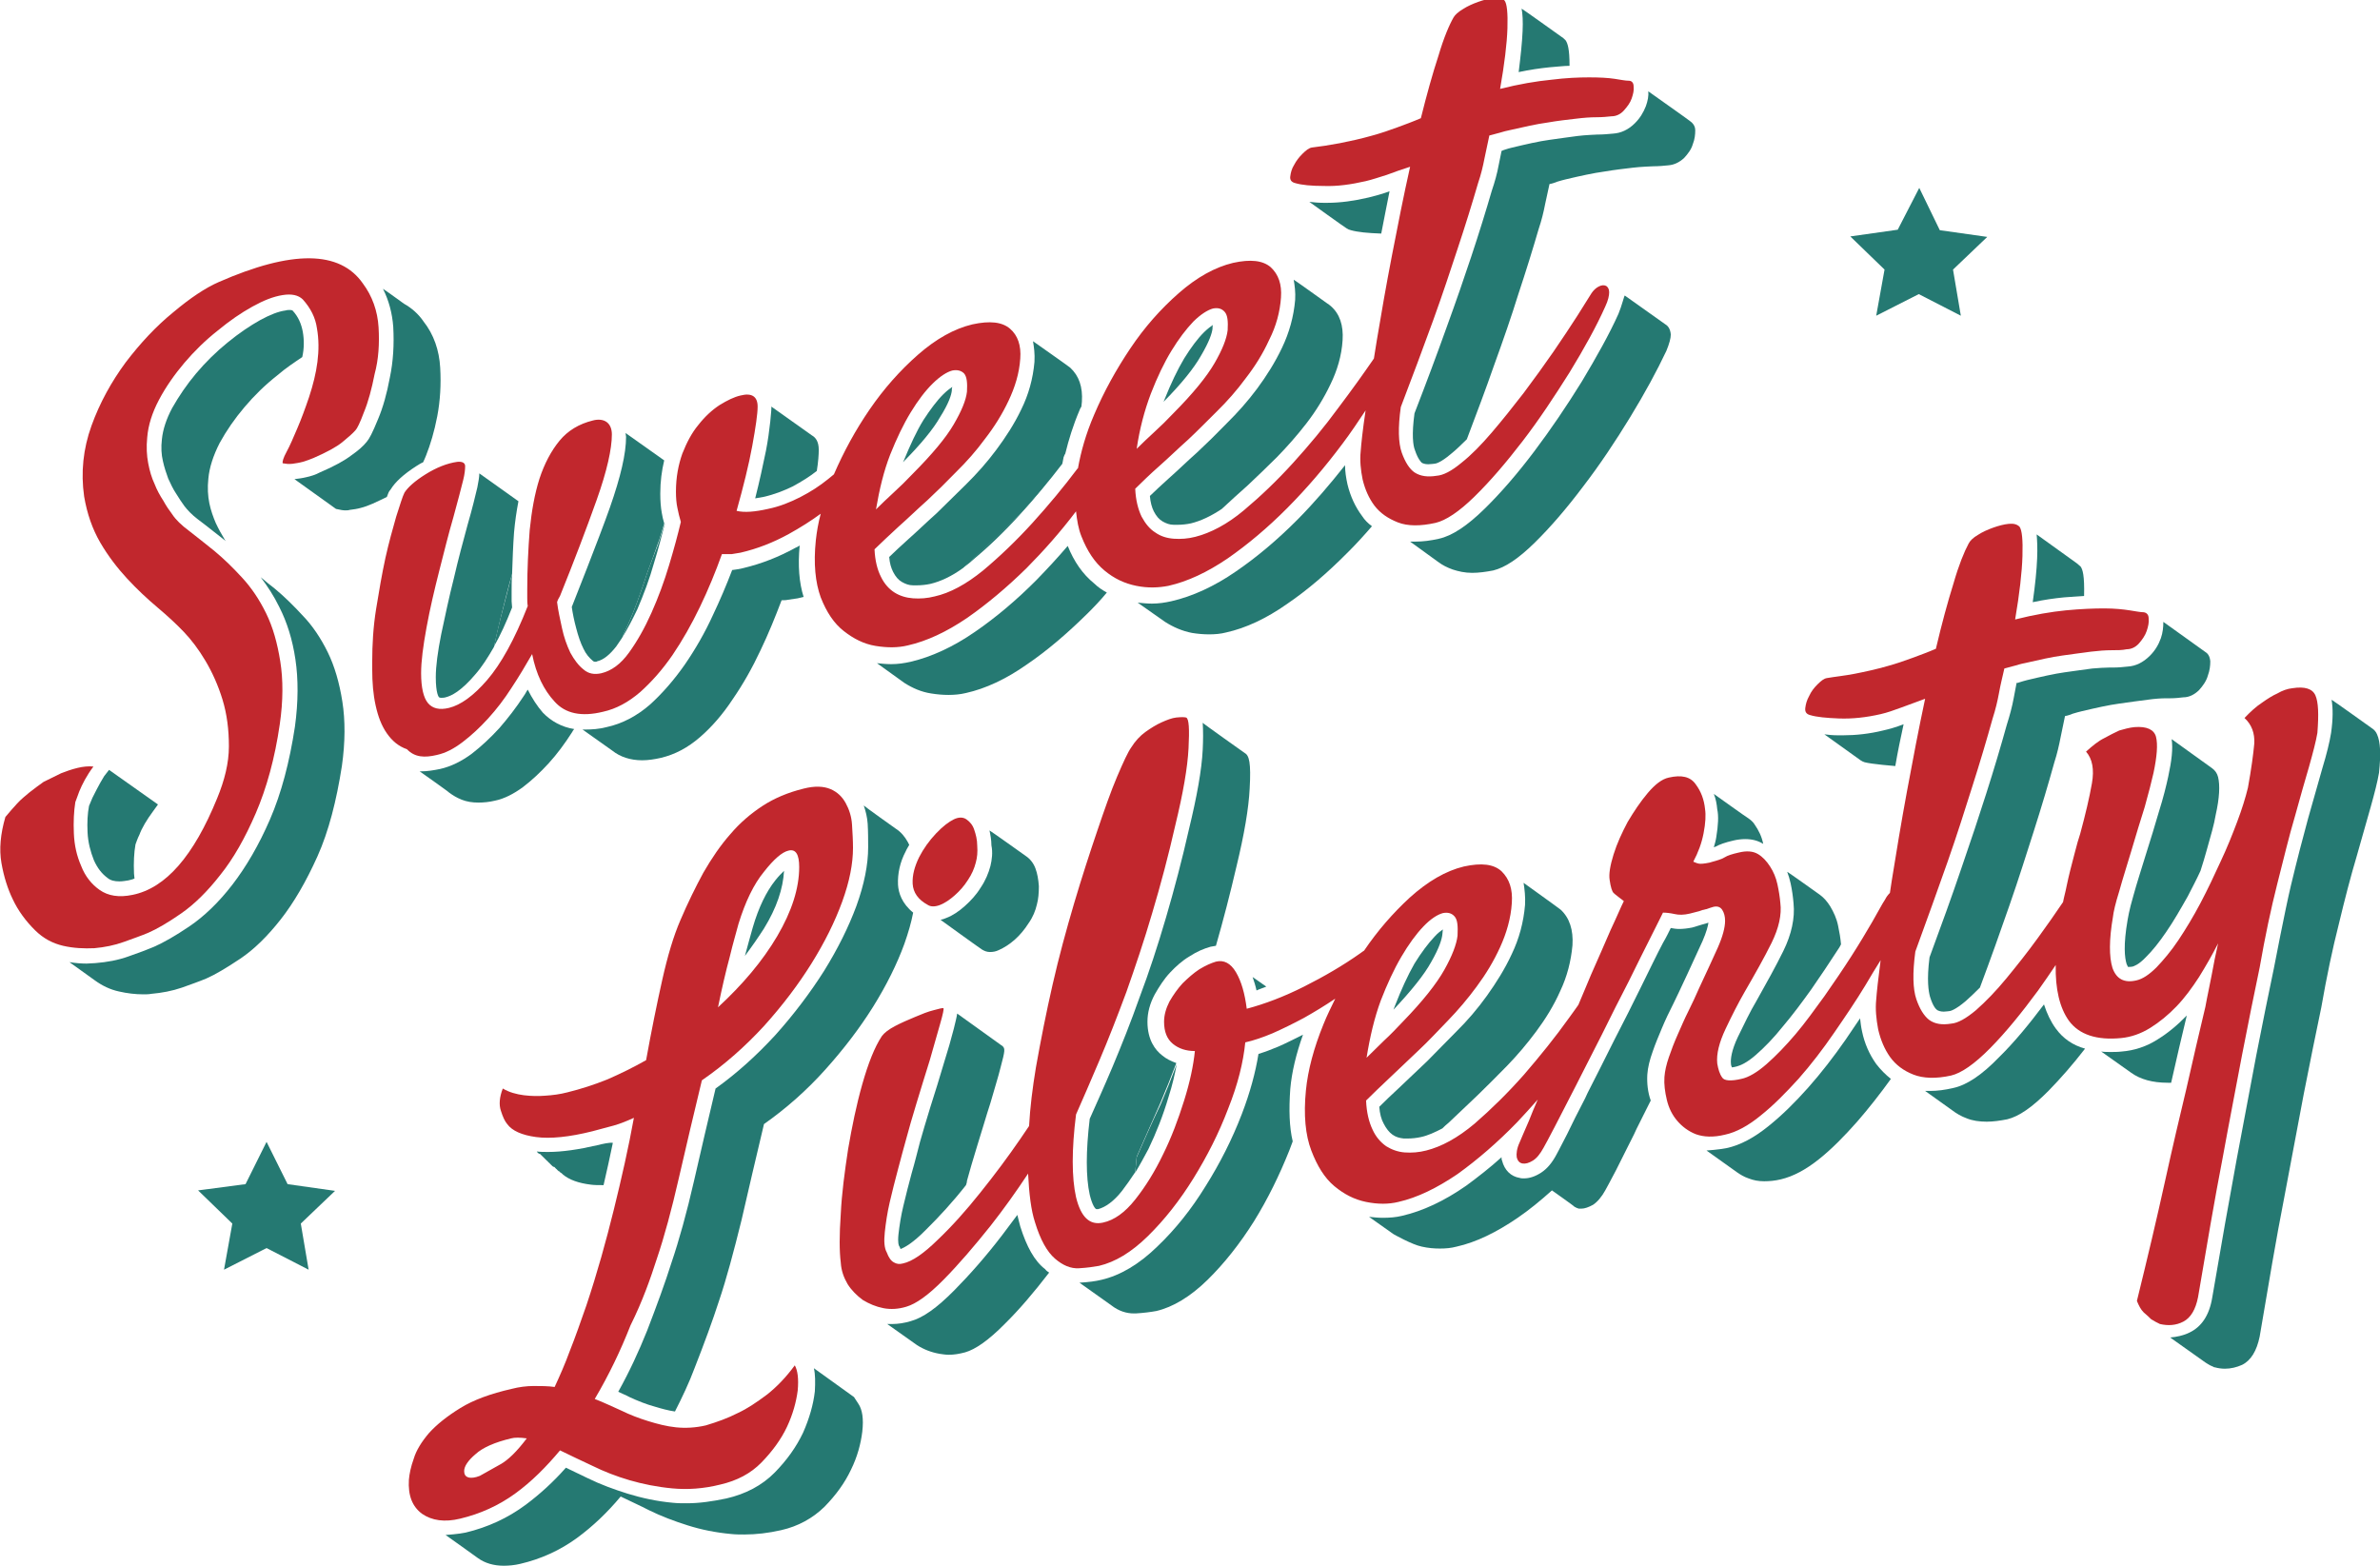 <svg width="114" height="75" viewBox="0 0 114 75" fill="none" xmlns="http://www.w3.org/2000/svg">
<g clip-path="url(#clip0)">
<path d="M47.441 45.373C47.418 45.373 47.371 45.373 47.348 45.35C47.371 45.35 47.395 45.373 47.441 45.373Z" fill="#257972"/>
<path d="M54.446 55.433C54.423 55.686 54.399 55.916 54.376 56.169C54.587 55.824 54.798 55.433 55.008 55.041C55.383 54.259 55.711 53.43 55.969 52.555C56.157 51.98 56.274 51.45 56.367 50.967C56.11 51.657 55.852 52.302 55.594 52.901C55.149 53.821 54.774 54.696 54.446 55.433Z" fill="#257972"/>
<path d="M23.662 30.962C23.967 30.433 24.248 29.811 24.529 29.098C24.529 29.006 24.506 28.891 24.506 28.799V28.384C24.506 28.085 24.506 27.786 24.529 27.486C24.365 28.131 24.177 28.822 23.99 29.558C23.873 30.019 23.756 30.502 23.662 30.962Z" fill="#257972"/>
<path d="M48.636 24.815C48.144 25.299 47.676 25.759 47.23 26.173C46.832 26.542 46.481 26.864 46.106 27.209C46.246 27.094 46.41 27.002 46.551 26.864C47.324 26.219 48.097 25.483 48.847 24.654C49.573 23.848 50.253 23.043 50.885 22.214C50.909 22.053 50.956 21.892 50.979 21.73C50.698 22.237 50.393 22.743 50.018 23.204C49.597 23.802 49.128 24.332 48.636 24.815Z" fill="#257972"/>
<path d="M31.018 27.393C30.714 28.314 30.386 29.304 29.894 30.317C29.87 30.386 29.823 30.478 29.8 30.547C30.058 30.133 30.292 29.672 30.526 29.189C30.831 28.475 31.112 27.739 31.323 26.979C31.534 26.288 31.698 25.667 31.838 25.114C31.838 25.091 31.838 25.091 31.838 25.068C31.745 25.391 31.627 25.736 31.51 26.104C31.346 26.519 31.182 26.956 31.018 27.393Z" fill="#257972"/>
<path d="M46.012 39.181C45.989 39.181 45.942 39.181 45.919 39.204C45.942 39.181 45.989 39.181 46.012 39.181Z" fill="#257972"/>
<path d="M4.428 38.213C4.358 38.374 4.311 38.489 4.264 38.604C4.194 38.973 4.17 39.387 4.194 39.871C4.217 40.354 4.334 40.791 4.498 41.206C4.662 41.574 4.873 41.85 5.154 42.057C5.295 42.173 5.482 42.219 5.716 42.219C5.857 42.219 5.998 42.196 6.138 42.173C6.232 42.15 6.349 42.127 6.443 42.081C6.443 42.011 6.419 41.919 6.419 41.85C6.396 41.321 6.419 40.837 6.49 40.446C6.536 40.331 6.583 40.17 6.677 39.986C6.794 39.663 7.028 39.272 7.333 38.858L7.567 38.535L5.224 36.878L4.99 37.177C4.756 37.545 4.428 38.213 4.428 38.213Z" fill="#257972"/>
<path d="M14.15 31.584C14.291 32.528 14.291 33.61 14.127 34.807C13.869 36.51 13.471 38.007 12.932 39.25C12.393 40.493 11.784 41.529 11.128 42.38C10.472 43.232 9.769 43.9 9.09 44.36C8.411 44.821 7.848 45.143 7.38 45.35C7.052 45.488 6.63 45.649 6.161 45.81C5.646 45.995 5.131 46.087 4.568 46.133C4.428 46.133 4.287 46.156 4.147 46.156C3.889 46.156 3.608 46.133 3.327 46.087L4.545 46.962C4.896 47.215 5.271 47.399 5.693 47.491C6.091 47.583 6.489 47.629 6.864 47.629C6.981 47.629 7.122 47.629 7.239 47.606C7.755 47.56 8.247 47.468 8.715 47.307C9.16 47.146 9.558 47.008 9.886 46.869C10.308 46.685 10.847 46.363 11.503 45.925C12.159 45.488 12.815 44.844 13.447 44.038C14.08 43.232 14.666 42.219 15.205 41.022C15.743 39.825 16.118 38.352 16.376 36.694C16.54 35.543 16.54 34.508 16.399 33.61C16.259 32.712 16.025 31.906 15.697 31.239C15.369 30.571 14.97 29.973 14.502 29.489C14.057 29.006 13.611 28.568 13.166 28.2C12.932 28.016 12.698 27.832 12.487 27.648C12.815 28.085 13.12 28.545 13.377 29.075C13.752 29.811 14.01 30.64 14.15 31.584Z" fill="#257972"/>
<path d="M18.719 23.434C18.93 23.089 19.328 22.721 19.937 22.329C20.054 22.26 20.148 22.191 20.265 22.145C20.312 22.053 20.359 21.938 20.406 21.823C20.616 21.294 20.804 20.672 20.945 19.935C21.085 19.199 21.132 18.416 21.085 17.61C21.038 16.782 20.78 16.022 20.288 15.4C20.054 15.055 19.726 14.756 19.351 14.549C19.351 14.549 18.367 13.835 18.344 13.835C18.625 14.387 18.789 15.009 18.836 15.654C18.883 16.505 18.836 17.311 18.672 18.094C18.531 18.853 18.344 19.521 18.11 20.073C17.828 20.764 17.688 21.017 17.571 21.155C17.407 21.363 17.173 21.57 16.845 21.8C16.517 22.053 16.025 22.329 15.322 22.629C15.111 22.744 14.877 22.813 14.666 22.859C14.478 22.905 14.291 22.928 14.104 22.951L16.095 24.378L16.212 24.401C16.306 24.424 16.423 24.447 16.54 24.447C16.61 24.447 16.681 24.447 16.751 24.424C16.938 24.401 17.102 24.378 17.266 24.332C17.454 24.286 17.641 24.217 17.852 24.125C18.11 24.01 18.344 23.895 18.531 23.803C18.578 23.688 18.602 23.596 18.648 23.526L18.719 23.434Z" fill="#257972"/>
<path d="M14.502 15.884C14.431 15.515 14.291 15.17 14.01 14.871C13.963 14.848 13.893 14.848 13.869 14.848C13.822 14.848 13.752 14.848 13.682 14.871C13.33 14.917 12.932 15.078 12.464 15.331C11.972 15.607 11.456 15.953 10.894 16.413C10.355 16.85 9.84 17.357 9.395 17.886C8.949 18.416 8.575 18.968 8.247 19.544C7.965 20.073 7.801 20.58 7.755 21.04C7.708 21.431 7.731 21.777 7.801 22.076C7.872 22.398 7.965 22.674 8.059 22.928C8.176 23.181 8.293 23.434 8.434 23.641C8.575 23.872 8.715 24.079 8.832 24.24C8.973 24.424 9.184 24.654 9.488 24.884C9.863 25.161 10.285 25.506 10.73 25.851C10.753 25.874 10.8 25.897 10.824 25.943C10.8 25.897 10.777 25.874 10.753 25.828C10.613 25.598 10.472 25.345 10.332 25.046C10.214 24.769 10.097 24.447 10.027 24.102C9.957 23.756 9.933 23.365 9.98 22.928C10.027 22.398 10.214 21.823 10.519 21.224C10.847 20.626 11.245 20.05 11.714 19.498C12.182 18.945 12.698 18.439 13.284 17.978C13.682 17.633 14.104 17.357 14.478 17.104C14.572 16.689 14.572 16.275 14.502 15.884Z" fill="#257972"/>
<path d="M58.078 15.746C58.078 15.677 58.078 15.608 58.101 15.562C58.007 15.631 57.867 15.723 57.679 15.907C57.375 16.206 57.047 16.643 56.719 17.173C56.391 17.725 56.086 18.37 55.782 19.13C55.758 19.176 55.758 19.199 55.735 19.245C56.602 18.37 57.187 17.633 57.515 17.058C57.937 16.344 58.054 15.953 58.078 15.746Z" fill="#257972"/>
<path d="M25.279 33.034C25.208 33.126 25.162 33.241 25.091 33.333C24.716 33.909 24.318 34.415 23.92 34.876C23.498 35.336 23.053 35.751 22.608 36.096C22.116 36.464 21.601 36.717 21.085 36.833C20.757 36.902 20.453 36.948 20.171 36.948C20.148 36.948 20.125 36.948 20.101 36.948C20.101 36.948 21.507 37.938 21.507 37.961C21.694 38.099 21.882 38.214 22.116 38.306C22.35 38.398 22.608 38.444 22.912 38.444C23.147 38.444 23.428 38.421 23.709 38.352C24.154 38.26 24.599 38.03 25.044 37.707C25.466 37.385 25.888 36.994 26.286 36.556C26.684 36.119 27.059 35.612 27.411 35.06C27.434 35.014 27.457 34.968 27.504 34.922C26.919 34.83 26.403 34.553 26.005 34.139C25.724 33.817 25.489 33.449 25.279 33.034Z" fill="#257972"/>
<path d="M38.304 26.128C38.234 26.174 38.164 26.22 38.094 26.243C37.297 26.68 36.477 27.003 35.61 27.21C35.446 27.256 35.259 27.279 35.095 27.302C35.095 27.302 35.095 27.302 35.072 27.302C34.79 28.039 34.486 28.752 34.158 29.443C33.76 30.318 33.291 31.123 32.799 31.837C32.284 32.574 31.721 33.218 31.136 33.748C30.503 34.3 29.8 34.668 29.051 34.83C28.699 34.922 28.348 34.945 28.043 34.945C27.996 34.945 27.949 34.945 27.903 34.945L29.332 35.958C29.706 36.257 30.198 36.418 30.761 36.418C31.042 36.418 31.346 36.372 31.651 36.303C32.33 36.142 32.94 35.819 33.525 35.313C34.087 34.83 34.626 34.208 35.095 33.494C35.587 32.781 36.032 31.998 36.43 31.146C36.805 30.364 37.133 29.558 37.438 28.752C37.531 28.752 37.649 28.752 37.742 28.729C37.906 28.706 38.047 28.683 38.211 28.66C38.304 28.637 38.398 28.614 38.492 28.591C38.281 27.924 38.211 27.095 38.304 26.128Z" fill="#257972"/>
<path d="M29.214 24.309C28.722 25.714 27.387 29.075 27.387 29.075C27.434 29.397 27.504 29.742 27.598 30.087C27.692 30.456 27.809 30.801 27.949 31.077C28.066 31.331 28.23 31.515 28.394 31.653C28.441 31.699 28.488 31.699 28.512 31.699C28.535 31.699 28.582 31.699 28.605 31.676C28.91 31.607 29.214 31.354 29.519 30.962C29.613 30.824 29.706 30.686 29.8 30.548C29.823 30.479 29.87 30.387 29.894 30.318C30.386 29.305 30.714 28.315 31.018 27.394C31.182 26.957 31.346 26.519 31.487 26.105C31.627 25.737 31.721 25.391 31.815 25.069C31.768 24.908 31.721 24.724 31.698 24.563C31.651 24.309 31.627 23.987 31.627 23.642C31.627 23.066 31.698 22.537 31.815 22.053L29.964 20.741C29.964 20.81 29.988 20.856 29.988 20.925C29.988 21.731 29.73 22.836 29.214 24.309Z" fill="#257972"/>
<path d="M36.688 21.593C36.547 22.283 36.383 23.043 36.173 23.872C36.29 23.849 36.43 23.825 36.571 23.802C37.086 23.687 37.555 23.503 37.977 23.296C38.398 23.066 38.773 22.836 39.124 22.559C39.195 22.122 39.218 21.777 39.218 21.546C39.218 21.132 39.054 20.948 38.89 20.856L36.946 19.475C36.969 19.498 36.875 20.649 36.688 21.593Z" fill="#257972"/>
<path d="M65.551 9.461C64.872 9.623 64.192 9.715 63.583 9.715C63.513 9.715 63.443 9.715 63.396 9.715C63.138 9.715 62.927 9.692 62.716 9.669C62.716 9.669 64.473 10.935 64.497 10.935C64.567 10.981 64.614 11.004 64.708 11.027C65.036 11.119 65.504 11.165 66.16 11.188C66.301 10.497 66.418 9.83 66.558 9.162C66.184 9.3 65.832 9.392 65.551 9.461Z" fill="#257972"/>
<path d="M72.931 1.496C72.907 2.049 72.837 2.693 72.743 3.453C73.282 3.338 73.774 3.269 74.219 3.223C74.571 3.2 74.899 3.153 75.18 3.153C75.18 2.325 75.086 2.072 74.993 1.933C74.993 1.933 74.946 1.887 74.922 1.864C74.875 1.818 74.852 1.795 74.805 1.772C74.805 1.772 72.907 0.414 72.884 0.414C72.931 0.667 72.954 1.013 72.931 1.496Z" fill="#257972"/>
<path d="M49.55 17.334C49.48 18.139 49.269 18.899 48.917 19.613C48.589 20.303 48.168 20.948 47.722 21.546C47.277 22.145 46.785 22.697 46.27 23.204C45.778 23.687 45.309 24.148 44.864 24.585C44.372 25.022 43.927 25.46 43.482 25.851C43.154 26.15 42.849 26.427 42.592 26.68C42.615 26.979 42.685 27.209 42.779 27.393C42.896 27.624 43.037 27.785 43.201 27.877C43.365 27.969 43.529 28.038 43.74 28.038C43.787 28.038 43.857 28.038 43.904 28.038C44.115 28.038 44.349 28.015 44.56 27.969C45.052 27.854 45.591 27.601 46.129 27.209C46.481 26.887 46.856 26.542 47.254 26.173C47.699 25.759 48.168 25.299 48.66 24.815C49.152 24.332 49.62 23.779 50.065 23.204C50.417 22.743 50.745 22.237 51.026 21.73C51.19 21.063 51.401 20.372 51.705 19.659C51.729 19.59 51.752 19.544 51.799 19.474C51.799 19.405 51.822 19.313 51.822 19.244C51.869 18.531 51.682 18.001 51.26 17.61C51.213 17.564 49.48 16.344 49.48 16.344C49.526 16.62 49.573 16.942 49.55 17.334Z" fill="#257972"/>
<path d="M51.143 26.15C50.651 26.726 50.159 27.255 49.644 27.785C48.683 28.752 47.699 29.58 46.692 30.271C45.661 30.985 44.607 31.468 43.623 31.698C43.318 31.767 43.014 31.813 42.685 31.813C42.451 31.813 42.24 31.79 42.006 31.767L43.318 32.711C43.716 32.964 44.138 33.148 44.607 33.218C44.888 33.264 45.169 33.287 45.427 33.287C45.708 33.287 45.989 33.264 46.27 33.195C47.207 32.987 48.191 32.527 49.175 31.836C50.159 31.169 51.12 30.34 52.057 29.419C52.385 29.097 52.713 28.752 53.017 28.383C52.806 28.268 52.596 28.13 52.408 27.946C51.869 27.509 51.447 26.91 51.143 26.15Z" fill="#257972"/>
<path d="M65.247 24.723C64.919 24.286 64.684 23.779 64.544 23.204C64.473 22.882 64.427 22.582 64.427 22.283C63.7 23.204 62.951 24.079 62.154 24.884C61.194 25.851 60.21 26.68 59.202 27.371C58.171 28.084 57.117 28.568 56.11 28.798C55.805 28.867 55.501 28.913 55.173 28.913C54.962 28.913 54.727 28.89 54.493 28.867L55.805 29.788C56.203 30.041 56.625 30.225 57.094 30.317C57.375 30.363 57.656 30.386 57.914 30.386C58.195 30.386 58.476 30.363 58.734 30.294C59.671 30.087 60.655 29.627 61.639 28.936C62.623 28.268 63.583 27.44 64.52 26.496C64.919 26.105 65.317 25.667 65.715 25.207C65.528 25.069 65.364 24.907 65.247 24.723Z" fill="#257972"/>
<path d="M78.835 5.088C78.718 5.387 78.554 5.663 78.296 5.916C77.991 6.216 77.64 6.377 77.265 6.4C77.031 6.423 76.773 6.446 76.492 6.446C76.492 6.446 75.906 6.469 75.555 6.515C75.18 6.561 74.735 6.63 74.219 6.699C73.704 6.768 73.118 6.906 72.439 7.067C72.322 7.09 72.181 7.136 72.041 7.182C71.994 7.206 71.97 7.206 71.924 7.229C71.877 7.459 71.83 7.689 71.783 7.919C71.713 8.31 71.596 8.725 71.455 9.139C71.174 10.106 70.846 11.165 70.471 12.293C70.143 13.283 69.745 14.434 69.276 15.723C68.831 16.966 68.316 18.347 67.753 19.798C67.613 20.834 67.683 21.34 67.777 21.57C67.917 21.985 68.058 22.123 68.105 22.169C68.152 22.192 68.245 22.238 68.409 22.238C68.48 22.238 68.69 22.215 68.69 22.215C68.761 22.215 68.995 22.169 69.487 21.754C69.745 21.547 69.979 21.317 70.26 21.041C70.729 19.798 71.174 18.624 71.549 17.542C72.017 16.253 72.415 15.101 72.72 14.112C73.095 12.984 73.423 11.925 73.704 10.958C73.845 10.543 73.938 10.152 74.009 9.784C74.079 9.461 74.149 9.139 74.219 8.817C74.36 8.794 74.477 8.748 74.594 8.702C74.758 8.656 74.899 8.61 75.016 8.587C75.695 8.426 76.328 8.287 76.843 8.218C77.382 8.126 77.827 8.08 78.202 8.034C78.554 7.988 79.186 7.965 79.186 7.965C79.444 7.965 79.701 7.942 79.912 7.919C80.194 7.896 80.428 7.781 80.662 7.574C80.85 7.367 81.013 7.159 81.084 6.906C81.177 6.676 81.201 6.446 81.201 6.239C81.201 6.078 81.131 5.962 81.037 5.87C81.013 5.824 78.975 4.397 78.952 4.374C78.975 4.581 78.928 4.834 78.835 5.088Z" fill="#257972"/>
<path d="M22.865 23.342C22.772 23.734 22.631 24.332 22.397 25.138C22.186 25.921 21.952 26.772 21.741 27.693C21.507 28.614 21.319 29.512 21.132 30.387C20.968 31.215 20.874 31.906 20.874 32.435C20.874 33.218 21.015 33.402 21.038 33.402C21.038 33.402 21.061 33.425 21.132 33.425C21.179 33.425 21.272 33.425 21.343 33.402C21.624 33.333 22.092 33.103 22.772 32.297C23.076 31.952 23.357 31.515 23.662 30.985C23.756 30.525 23.873 30.041 23.99 29.558C24.177 28.821 24.341 28.131 24.529 27.486C24.552 26.795 24.576 26.128 24.622 25.506C24.669 24.977 24.74 24.493 24.833 24.01L22.959 22.675C22.959 22.859 22.912 23.089 22.865 23.342Z" fill="#257972"/>
<path d="M62.037 14.364C61.967 15.17 61.756 15.93 61.404 16.666C61.076 17.357 60.655 18.024 60.21 18.623C59.764 19.222 59.272 19.774 58.757 20.28C58.265 20.787 57.797 21.247 57.351 21.662C56.859 22.099 56.414 22.537 55.969 22.928C55.641 23.227 55.337 23.503 55.079 23.757C55.102 24.056 55.173 24.309 55.266 24.493C55.383 24.723 55.524 24.885 55.688 24.977C55.852 25.069 56.016 25.138 56.227 25.138C56.274 25.138 56.344 25.138 56.391 25.138C56.602 25.138 56.836 25.115 57.047 25.069C57.515 24.954 58.007 24.723 58.523 24.378C58.921 24.01 59.319 23.642 59.764 23.25C60.21 22.836 60.678 22.375 61.17 21.892C61.662 21.386 62.131 20.856 62.576 20.28C63.021 19.705 63.419 19.061 63.724 18.416C64.052 17.748 64.263 17.035 64.309 16.298C64.356 15.584 64.169 15.032 63.747 14.664C63.7 14.617 63.63 14.572 63.56 14.525C63.56 14.525 61.99 13.398 61.967 13.398C62.014 13.674 62.06 13.996 62.037 14.364Z" fill="#257972"/>
<path d="M77.523 15.032C77.078 16.022 76.469 17.104 75.766 18.278C75.039 19.452 74.29 20.557 73.493 21.616C72.697 22.674 71.9 23.595 71.127 24.355C70.284 25.184 69.557 25.667 68.925 25.805C68.526 25.897 68.152 25.943 67.8 25.943C67.707 25.943 67.636 25.943 67.543 25.943L68.878 26.91C69.089 27.071 69.323 27.186 69.581 27.279C69.862 27.371 70.166 27.44 70.518 27.44C70.822 27.44 71.174 27.394 71.525 27.325C72.088 27.186 72.72 26.772 73.517 25.989C74.266 25.253 75.039 24.355 75.836 23.296C76.632 22.26 77.382 21.132 78.085 19.981C78.788 18.83 79.374 17.748 79.819 16.804C79.959 16.459 80.03 16.206 80.03 16.022C80.006 15.745 79.889 15.607 79.772 15.538L77.827 14.157C77.804 14.134 77.687 14.64 77.523 15.032Z" fill="#257972"/>
<path d="M45.591 18.715C45.591 18.646 45.591 18.6 45.614 18.531C45.52 18.6 45.38 18.692 45.192 18.877C44.888 19.176 44.56 19.613 44.232 20.12C43.904 20.649 43.599 21.317 43.295 22.053C43.271 22.076 43.271 22.122 43.248 22.145C44.115 21.271 44.7 20.557 45.028 19.982C45.45 19.314 45.567 18.923 45.591 18.715Z" fill="#257972"/>
<path d="M40.905 66.919L38.984 65.538C39.054 65.837 39.054 66.206 39.031 66.643C38.961 67.265 38.773 67.932 38.468 68.623C38.141 69.313 37.695 69.935 37.11 70.534C36.501 71.155 35.704 71.569 34.79 71.777C34.134 71.915 33.502 72.007 32.916 72.007C32.682 72.007 32.448 72.007 32.237 71.984C31.464 71.915 30.737 71.754 30.058 71.546C29.402 71.339 28.769 71.109 28.16 70.81C27.785 70.626 27.434 70.464 27.106 70.303C26.52 70.971 25.864 71.569 25.185 72.076C24.318 72.72 23.358 73.158 22.303 73.411C21.999 73.48 21.366 73.526 21.343 73.526C21.343 73.526 22.866 74.608 22.889 74.631C23.24 74.884 23.662 74.999 24.131 74.999C24.365 74.999 24.646 74.976 24.927 74.907C25.911 74.677 26.825 74.263 27.645 73.664C28.395 73.112 29.097 72.444 29.73 71.684C30.152 71.892 30.62 72.099 31.112 72.352C31.674 72.628 32.284 72.859 32.94 73.066C33.596 73.273 34.275 73.411 35.025 73.48C35.236 73.503 35.446 73.503 35.657 73.503C36.219 73.503 36.805 73.434 37.414 73.296C38.234 73.112 38.937 72.72 39.499 72.168C40.038 71.615 40.46 71.04 40.764 70.395C41.069 69.774 41.233 69.152 41.303 68.577C41.374 67.955 41.303 67.518 41.116 67.242L40.905 66.919Z" fill="#257972"/>
<path d="M28.605 54.857C27.715 55.064 26.918 55.179 26.262 55.179C26.075 55.179 25.888 55.179 25.7 55.156C25.724 55.156 25.724 55.179 25.724 55.179L25.747 55.202L25.77 55.225L25.794 55.248L25.841 55.271H25.864L25.888 55.294L25.911 55.317L25.934 55.34L25.958 55.363L25.981 55.386L26.005 55.409L26.028 55.432L26.052 55.455L26.075 55.478L26.099 55.502L26.122 55.525L26.145 55.547L26.169 55.571L26.192 55.594L26.216 55.617C26.216 55.617 26.239 55.617 26.239 55.64C26.239 55.64 26.239 55.64 26.262 55.663L26.286 55.686L26.309 55.709C26.309 55.709 26.333 55.709 26.333 55.732L26.356 55.755L26.38 55.778L26.403 55.801L26.427 55.824L26.45 55.847L26.473 55.87C26.497 55.87 26.497 55.893 26.52 55.893C26.52 55.893 26.52 55.893 26.544 55.893L26.567 55.916C26.567 55.916 26.59 55.916 26.59 55.939L26.614 55.962L26.637 55.985L26.661 56.008C26.661 56.008 26.684 56.008 26.684 56.031L26.708 56.054L26.731 56.077C26.754 56.077 26.754 56.1 26.754 56.1H26.778L26.801 56.123L26.825 56.146L26.848 56.169C26.872 56.169 26.872 56.192 26.895 56.192C26.895 56.192 26.895 56.192 26.918 56.215L26.942 56.238L26.965 56.261C27.27 56.514 27.715 56.675 28.301 56.745C28.465 56.768 28.652 56.768 28.863 56.768C28.886 56.768 28.91 56.768 28.91 56.768C29.074 56.077 29.214 55.409 29.355 54.742C29.191 54.719 28.886 54.788 28.605 54.857Z" fill="#257972"/>
<path d="M37.555 41.713C37.438 41.828 37.297 41.966 37.133 42.173C36.712 42.703 36.337 43.462 36.056 44.429C35.962 44.752 35.845 45.189 35.681 45.788C36.009 45.35 36.313 44.913 36.594 44.475C37.203 43.485 37.508 42.565 37.555 41.713Z" fill="#257972"/>
<path d="M41.584 40.585C41.584 41.413 41.397 42.357 41.022 43.393C40.647 44.406 40.132 45.442 39.476 46.501C38.82 47.537 38.023 48.596 37.133 49.586C36.266 50.529 35.306 51.404 34.275 52.141C33.923 53.637 33.572 55.111 33.244 56.561C32.893 58.103 32.518 59.438 32.166 60.474C31.862 61.441 31.464 62.523 30.995 63.743C30.597 64.733 30.152 65.7 29.613 66.667C29.8 66.759 29.988 66.828 30.152 66.92C30.55 67.104 30.948 67.265 31.37 67.38C31.674 67.472 32.002 67.564 32.33 67.611C32.682 66.92 33.01 66.229 33.267 65.539C33.736 64.342 34.134 63.26 34.439 62.316C34.79 61.28 35.142 59.968 35.517 58.449C35.868 56.929 36.219 55.41 36.594 53.844C37.672 53.085 38.656 52.21 39.523 51.243C40.413 50.253 41.186 49.24 41.819 48.227C42.451 47.215 42.967 46.179 43.318 45.212C43.505 44.682 43.646 44.199 43.74 43.715C43.201 43.278 43.037 42.772 43.014 42.38C42.99 41.851 43.107 41.298 43.388 40.769C43.435 40.654 43.505 40.562 43.552 40.47C43.529 40.424 43.505 40.378 43.482 40.332C43.342 40.078 43.154 39.848 42.896 39.687C42.896 39.687 41.374 38.605 41.374 38.582C41.467 38.858 41.538 39.135 41.561 39.457C41.584 39.848 41.584 40.239 41.584 40.585Z" fill="#257972"/>
<path d="M47.441 41.482C47.348 41.827 47.207 42.172 46.973 42.518C46.762 42.863 46.504 43.139 46.223 43.392C45.942 43.646 45.638 43.853 45.333 43.968C45.239 44.014 45.145 44.037 45.052 44.06C45.052 44.06 46.926 45.418 47.043 45.487C47.16 45.556 47.277 45.602 47.418 45.602C47.559 45.602 47.699 45.579 47.84 45.51C48.097 45.395 48.355 45.234 48.613 45.004C48.847 44.797 49.081 44.52 49.269 44.221C49.48 43.922 49.597 43.623 49.667 43.323C49.737 43.07 49.761 42.771 49.761 42.449C49.737 42.126 49.691 41.85 49.597 41.597C49.503 41.344 49.339 41.136 49.128 40.998C49.128 40.998 47.418 39.778 47.395 39.778C47.441 39.986 47.488 40.239 47.488 40.492C47.559 40.837 47.512 41.183 47.441 41.482Z" fill="#257972"/>
<path d="M45.192 50.99C45.005 51.635 44.794 52.302 44.56 53.039C44.349 53.729 44.185 54.282 44.068 54.696C43.95 55.134 43.833 55.64 43.669 56.193C43.529 56.722 43.388 57.252 43.271 57.758C43.154 58.241 43.084 58.702 43.037 59.116C42.99 59.553 43.06 59.669 43.06 59.669C43.06 59.669 43.131 59.784 43.131 59.83C43.318 59.761 43.716 59.553 44.349 58.909C44.981 58.287 45.637 57.574 46.27 56.768C46.293 56.699 46.317 56.63 46.317 56.561C46.434 56.123 46.598 55.571 46.809 54.88C47.043 54.144 47.23 53.476 47.441 52.832C47.629 52.164 47.816 51.589 47.933 51.105C48.144 50.322 48.144 50.23 48.027 50.115L45.848 48.55C45.825 48.734 45.755 48.987 45.684 49.286C45.567 49.747 45.403 50.322 45.192 50.99Z" fill="#257972"/>
<path d="M48.87 58.748C48.824 58.587 48.777 58.38 48.73 58.195C48.496 58.518 48.238 58.84 48.004 59.162C47.23 60.175 46.457 61.05 45.708 61.809C44.864 62.661 44.208 63.122 43.623 63.283C43.318 63.375 43.014 63.421 42.732 63.421C42.662 63.421 42.592 63.421 42.498 63.421L43.927 64.434C44.255 64.641 44.607 64.779 45.005 64.848C45.145 64.871 45.309 64.894 45.45 64.894C45.708 64.894 45.965 64.848 46.223 64.779C46.715 64.641 47.348 64.204 48.121 63.421C48.824 62.73 49.526 61.902 50.253 60.958C50.182 60.912 50.112 60.866 50.065 60.797C49.55 60.405 49.175 59.715 48.87 58.748Z" fill="#257972"/>
<path d="M61.803 52.164C61.873 51.358 62.084 50.483 62.412 49.562C61.99 49.77 61.592 49.977 61.217 50.138C60.889 50.276 60.584 50.391 60.28 50.483C60.139 51.358 59.881 52.325 59.483 53.361C59.015 54.581 58.429 55.732 57.749 56.814C57.07 57.919 56.297 58.886 55.453 59.691C54.563 60.566 53.65 61.096 52.759 61.303C52.478 61.372 52.127 61.418 51.705 61.441L53.228 62.523C53.579 62.799 53.954 62.914 54.306 62.914C54.329 62.914 54.376 62.914 54.399 62.914C54.798 62.891 55.126 62.845 55.383 62.799C56.18 62.615 57.023 62.108 57.843 61.303C58.64 60.52 59.389 59.576 60.069 58.494C60.725 57.435 61.287 56.284 61.756 55.11C61.803 54.972 61.873 54.811 61.92 54.673C61.756 53.982 61.732 53.154 61.803 52.164Z" fill="#257972"/>
<path d="M78.905 51.473C78.928 51.127 79.022 50.759 79.163 50.368C79.28 50.022 79.444 49.631 79.608 49.24C79.772 48.848 79.959 48.457 80.147 48.089C80.334 47.72 81.318 45.602 81.552 45.073C81.74 44.636 81.81 44.359 81.833 44.198C81.81 44.198 81.295 44.359 81.06 44.428C80.826 44.474 80.615 44.498 80.428 44.498C80.287 44.498 80.147 44.474 80.029 44.452C79.936 44.636 79.819 44.889 79.655 45.165C79.35 45.741 79.022 46.431 78.6 47.283C78.202 48.089 77.78 48.94 77.312 49.838C76.867 50.736 76.445 51.565 76.047 52.347L75.93 52.601C75.578 53.268 75.297 53.844 75.063 54.327C74.711 55.018 74.594 55.225 74.547 55.317C74.337 55.708 74.102 55.985 73.821 56.169C73.54 56.353 73.259 56.445 73.001 56.445C72.931 56.445 72.861 56.445 72.79 56.422C72.369 56.353 72.064 56.054 71.947 55.593C71.923 55.547 71.923 55.501 71.923 55.432C71.361 55.939 70.799 56.376 70.237 56.79C69.182 57.527 68.151 58.01 67.144 58.241C66.863 58.31 66.558 58.333 66.23 58.333C66.02 58.333 65.785 58.31 65.575 58.287L66.746 59.115C66.746 59.115 67.636 59.622 68.105 59.714C68.409 59.783 68.69 59.806 68.972 59.806C69.253 59.806 69.51 59.783 69.768 59.714C70.705 59.507 71.689 59.023 72.697 58.333C73.235 57.964 73.774 57.527 74.337 57.02C74.337 57.02 75.414 57.78 75.414 57.803C75.484 57.849 75.555 57.872 75.625 57.895C75.672 57.895 75.695 57.895 75.742 57.895C75.906 57.895 76.094 57.826 76.304 57.711C76.515 57.573 76.726 57.32 76.89 57.02C76.96 56.905 77.124 56.583 77.406 56.054C77.64 55.57 77.944 54.995 78.272 54.327L78.389 54.074C78.6 53.636 78.835 53.199 79.069 52.716C78.928 52.324 78.882 51.887 78.905 51.473Z" fill="#257972"/>
<path d="M89.869 50.966C89.541 50.506 89.307 49.976 89.19 49.401C89.143 49.194 89.12 48.986 89.096 48.779C88.862 49.125 88.627 49.47 88.393 49.815C87.831 50.621 87.245 51.381 86.613 52.094C85.98 52.808 85.348 53.429 84.715 53.936C84.036 54.488 83.356 54.857 82.7 54.995C82.372 55.064 81.763 55.11 81.74 55.11L83.192 56.146C83.356 56.261 83.544 56.376 83.754 56.445C83.989 56.537 84.223 56.583 84.504 56.583C84.739 56.583 85.02 56.56 85.301 56.491C85.886 56.353 86.496 56.031 87.128 55.524C87.737 55.041 88.346 54.419 88.956 53.729C89.518 53.084 90.057 52.394 90.572 51.68C90.314 51.473 90.08 51.242 89.869 50.966Z" fill="#257972"/>
<path d="M57.609 35.911C57.562 36.878 57.328 38.167 56.953 39.709C56.625 41.16 56.25 42.587 55.852 43.945C55.454 45.303 55.032 46.593 54.587 47.767C54.165 48.964 53.72 50.069 53.298 51.081C52.9 52.025 52.525 52.854 52.197 53.591C52.01 55.156 52.01 56.376 52.197 57.228C52.314 57.711 52.455 57.919 52.525 57.919C52.549 57.919 52.572 57.919 52.596 57.919C52.947 57.827 53.345 57.55 53.743 57.044C53.954 56.767 54.165 56.468 54.376 56.146C54.399 55.916 54.423 55.663 54.446 55.409C54.774 54.673 55.149 53.798 55.571 52.854C55.828 52.256 56.086 51.611 56.344 50.92C56.086 50.828 55.852 50.713 55.664 50.552C55.337 50.299 54.962 49.815 54.962 48.941C54.962 48.503 55.079 48.066 55.313 47.629C55.524 47.26 55.758 46.892 56.039 46.593C56.321 46.293 56.625 46.017 56.977 45.81C57.328 45.58 57.656 45.442 57.984 45.349C58.078 45.327 58.148 45.327 58.242 45.303C58.593 44.083 58.921 42.817 59.226 41.505C59.6 39.963 59.811 38.72 59.858 37.776C59.928 36.533 59.835 36.187 59.624 36.072C59.624 36.072 57.609 34.645 57.609 34.622C57.633 35.013 57.633 35.428 57.609 35.911Z" fill="#257972"/>
<path d="M60.655 47.26L59.999 46.8C60.069 47.007 60.139 47.214 60.186 47.444C60.327 47.375 60.491 47.329 60.655 47.26Z" fill="#257972"/>
<path d="M73.048 43.347C72.978 44.176 72.767 44.958 72.415 45.695C72.087 46.409 71.666 47.076 71.221 47.698C70.775 48.319 70.283 48.895 69.768 49.401C69.276 49.908 68.808 50.368 68.362 50.829C67.87 51.289 67.425 51.726 66.98 52.141C66.652 52.44 66.347 52.739 66.066 53.016C66.09 53.338 66.16 53.614 66.277 53.821C66.394 54.051 66.535 54.236 66.699 54.351C66.863 54.466 67.027 54.512 67.238 54.535C67.308 54.535 67.355 54.535 67.425 54.535C67.636 54.535 67.847 54.512 68.058 54.466C68.386 54.397 68.737 54.236 69.089 54.051C69.182 53.959 69.276 53.867 69.393 53.775C69.838 53.361 70.283 52.923 70.775 52.463C71.221 52.026 71.689 51.565 72.181 51.059C72.673 50.552 73.142 50 73.587 49.401C74.032 48.803 74.43 48.158 74.735 47.468C75.063 46.777 75.25 46.04 75.32 45.281C75.367 44.544 75.18 43.969 74.758 43.577C74.711 43.531 72.978 42.288 72.978 42.288C73.025 42.587 73.071 42.956 73.048 43.347Z" fill="#257972"/>
<path d="M98.467 49.263C98.233 48.941 98.045 48.55 97.905 48.112C97.179 49.079 96.476 49.931 95.773 50.621C94.93 51.496 94.203 51.98 93.547 52.118C93.149 52.21 92.798 52.256 92.446 52.256C92.376 52.256 92.282 52.256 92.212 52.256L93.5 53.177C93.711 53.338 93.946 53.476 94.203 53.568C94.484 53.683 94.812 53.729 95.164 53.729C95.468 53.729 95.796 53.683 96.148 53.614C96.71 53.476 97.343 53.039 98.139 52.233C98.701 51.657 99.287 50.99 99.873 50.23C99.287 50.069 98.819 49.747 98.467 49.263Z" fill="#257972"/>
<path d="M103.34 49.793C102.801 50.138 102.216 50.322 101.63 50.368C101.443 50.391 101.255 50.391 101.091 50.391C100.951 50.391 100.787 50.391 100.646 50.368L102.075 51.381C102.52 51.703 103.106 51.864 103.832 51.864C103.879 51.864 103.949 51.864 103.996 51.864C104.254 50.713 104.512 49.608 104.746 48.642C104.301 49.102 103.832 49.493 103.34 49.793Z" fill="#257972"/>
<path d="M82.208 40.101C82.185 40.262 82.138 40.423 82.091 40.584C82.138 40.562 82.161 40.562 82.161 40.562C82.372 40.446 82.63 40.354 83.028 40.262C83.216 40.216 83.427 40.193 83.591 40.193C83.918 40.193 84.2 40.262 84.457 40.423C84.387 40.078 84.246 39.779 84.036 39.48C83.965 39.364 83.848 39.272 83.754 39.203C83.731 39.203 82.091 38.029 82.091 38.029C82.185 38.26 82.232 38.513 82.255 38.766C82.325 39.088 82.302 39.526 82.208 40.101Z" fill="#257972"/>
<path d="M69.089 44.751C69.089 44.659 69.112 44.59 69.112 44.52C69.018 44.59 68.878 44.682 68.714 44.866C68.409 45.188 68.081 45.626 67.753 46.155C67.425 46.73 67.121 47.398 66.816 48.181C66.793 48.25 66.769 48.296 66.746 48.365C67.613 47.444 68.222 46.684 68.55 46.086C68.948 45.395 69.065 44.981 69.089 44.751Z" fill="#257972"/>
<path d="M85.91 43.278C85.98 43.969 85.816 44.751 85.418 45.557C85.067 46.271 84.621 47.077 84.129 47.951C83.825 48.458 83.544 49.056 83.239 49.678C82.935 50.322 82.888 50.737 82.911 50.944C82.911 51.013 82.935 51.082 82.958 51.128C83.005 51.128 83.099 51.105 83.192 51.082C83.356 51.036 83.661 50.921 84.106 50.529C84.528 50.161 84.973 49.701 85.394 49.171C85.863 48.619 86.308 48.02 86.753 47.399C87.198 46.754 87.62 46.133 88.019 45.511C88.089 45.419 88.136 45.327 88.183 45.235C88.159 44.959 88.112 44.659 88.042 44.337C87.972 43.992 87.831 43.693 87.667 43.416C87.526 43.186 87.362 43.002 87.175 42.864C87.175 42.864 85.629 41.759 85.605 41.759C85.676 41.943 85.722 42.104 85.769 42.311C85.84 42.634 85.886 42.979 85.91 43.278Z" fill="#257972"/>
<path d="M103.856 37.201C103.762 37.638 103.621 38.214 103.41 38.881C103.223 39.526 103.012 40.217 102.778 40.953C102.567 41.644 102.356 42.288 102.192 42.887C101.981 43.6 101.911 44.061 101.911 44.061C101.7 45.281 101.77 45.88 101.864 46.179C101.911 46.294 101.934 46.317 101.934 46.317C101.934 46.317 102.098 46.317 102.169 46.294C102.216 46.271 102.426 46.225 102.778 45.856C103.106 45.534 103.434 45.12 103.762 44.636C104.113 44.13 104.441 43.554 104.793 42.933C105.004 42.519 105.214 42.127 105.402 41.713C105.519 41.367 105.613 41.022 105.706 40.7C105.894 40.032 106.058 39.48 106.128 39.042C106.315 38.214 106.339 37.615 106.245 37.224C106.198 37.04 106.105 36.902 105.941 36.786C105.917 36.764 104.043 35.428 104.02 35.405C104.09 35.866 104.02 36.441 103.856 37.201Z" fill="#257972"/>
<path d="M113.859 35.175C113.813 35.06 113.719 34.945 113.602 34.876C113.602 34.876 111.704 33.518 111.681 33.518C111.751 33.932 111.751 34.438 111.657 35.106C111.587 35.543 111.446 36.119 111.236 36.809C111.048 37.477 110.814 38.283 110.556 39.204C110.298 40.147 110.017 41.229 109.736 42.403C109.455 43.577 108.916 46.386 108.916 46.386C108.658 47.606 108.377 49.01 108.073 50.553C107.815 51.911 107.51 53.522 107.136 55.525C106.784 57.436 106.386 59.669 105.964 62.155C105.824 63.007 105.449 63.559 104.863 63.835C104.582 63.973 104.254 64.042 103.949 64.066L105.636 65.263C105.683 65.285 105.73 65.332 105.824 65.378C105.894 65.424 105.988 65.447 106.058 65.493H106.081C106.245 65.539 106.409 65.562 106.573 65.562C106.855 65.562 107.136 65.493 107.393 65.378C107.815 65.17 108.096 64.71 108.237 64.019C108.658 61.533 109.033 59.3 109.408 57.39C109.783 55.387 110.088 53.775 110.345 52.417C110.65 50.875 110.931 49.471 111.189 48.251C111.446 46.777 111.727 45.442 112.032 44.245C112.313 43.071 112.594 41.989 112.875 41.045C113.133 40.124 113.367 39.319 113.555 38.651C113.742 37.983 113.883 37.431 113.953 37.017C114.047 36.119 114.023 35.543 113.859 35.175Z" fill="#257972"/>
<path d="M103.504 30.571C103.387 30.893 103.223 31.169 102.966 31.422C102.661 31.722 102.31 31.906 101.911 31.929C101.7 31.952 101.466 31.975 101.232 31.975C101.185 31.975 101.044 31.975 101.044 31.975C100.81 31.975 100.529 31.998 100.224 32.021C99.85 32.067 99.404 32.136 98.889 32.205C98.397 32.274 97.788 32.412 97.109 32.574C96.991 32.597 96.874 32.643 96.71 32.689C96.663 32.712 96.64 32.712 96.593 32.712C96.546 32.965 96.499 33.195 96.453 33.448C96.382 33.84 96.265 34.277 96.125 34.714C95.844 35.727 95.516 36.832 95.141 38.006C94.813 39.042 94.414 40.239 93.946 41.597C93.501 42.91 92.985 44.337 92.423 45.856C92.282 46.961 92.376 47.491 92.446 47.744C92.587 48.204 92.728 48.342 92.798 48.388C92.845 48.411 92.938 48.458 93.102 48.458C93.173 48.458 93.36 48.434 93.36 48.434C93.407 48.434 93.641 48.389 94.157 47.951C94.368 47.767 94.602 47.537 94.836 47.306C95.352 45.925 95.82 44.613 96.242 43.393C96.71 42.058 97.085 40.838 97.413 39.825C97.788 38.651 98.116 37.546 98.397 36.533C98.538 36.096 98.631 35.681 98.702 35.313C98.772 34.991 98.842 34.645 98.912 34.3C99.053 34.277 99.17 34.231 99.287 34.185C99.451 34.139 99.592 34.093 99.709 34.07C100.388 33.909 100.998 33.771 101.513 33.702C102.028 33.633 102.474 33.563 102.872 33.517C103.2 33.471 103.504 33.448 103.762 33.448C103.762 33.448 103.903 33.448 103.949 33.448C104.184 33.448 104.395 33.425 104.582 33.402C104.863 33.402 105.121 33.264 105.332 33.057C105.519 32.85 105.683 32.62 105.753 32.366C105.847 32.113 105.871 31.883 105.871 31.676C105.847 31.399 105.73 31.284 105.613 31.215L103.622 29.788C103.622 30.041 103.598 30.294 103.504 30.571Z" fill="#257972"/>
<path d="M97.577 26.75C97.554 27.325 97.483 28.016 97.366 28.845C97.905 28.729 98.397 28.66 98.866 28.614C99.217 28.591 99.522 28.568 99.826 28.545C99.85 27.555 99.756 27.279 99.662 27.141C99.662 27.141 99.498 27.003 99.475 26.98L97.554 25.599C97.577 25.875 97.6 26.243 97.577 26.75Z" fill="#257972"/>
<path d="M90.197 34.991C89.541 35.152 88.885 35.221 88.3 35.221C88.206 35.221 88.112 35.221 88.019 35.221C87.784 35.221 87.573 35.198 87.386 35.175L89.12 36.418C89.19 36.464 89.237 36.487 89.307 36.51C89.635 36.602 90.783 36.694 90.783 36.694C90.9 36.004 91.041 35.336 91.181 34.691C90.83 34.83 90.502 34.922 90.197 34.991Z" fill="#257972"/>
<path d="M18.133 15.677C18.086 14.894 17.829 14.18 17.384 13.582C16.282 11.993 13.986 11.97 10.472 13.513C9.84 13.789 9.113 14.273 8.293 14.963C7.473 15.631 6.724 16.436 6.021 17.357C5.342 18.278 4.779 19.291 4.381 20.396C3.983 21.501 3.866 22.629 4.03 23.78C4.17 24.609 4.428 25.345 4.803 25.99C5.178 26.634 5.623 27.21 6.091 27.716C6.56 28.223 7.052 28.683 7.544 29.098C8.036 29.512 8.457 29.903 8.809 30.272C9.16 30.64 9.512 31.1 9.84 31.653C10.168 32.205 10.449 32.827 10.66 33.517C10.87 34.208 10.964 34.945 10.964 35.75C10.964 36.556 10.753 37.385 10.402 38.237C9.277 40.999 7.942 42.541 6.349 42.864C5.693 43.002 5.178 42.91 4.779 42.633C4.381 42.357 4.076 41.966 3.889 41.482C3.678 40.999 3.561 40.492 3.538 39.917C3.514 39.365 3.538 38.858 3.608 38.421C3.655 38.283 3.725 38.121 3.795 37.914C3.936 37.569 4.147 37.155 4.475 36.717C4.24 36.694 3.983 36.717 3.702 36.786C3.42 36.855 3.163 36.947 2.928 37.039C2.647 37.178 2.366 37.316 2.085 37.454C1.851 37.615 1.617 37.799 1.406 37.96C1.218 38.121 1.007 38.283 0.82 38.49C0.633 38.697 0.445 38.904 0.258 39.134C0.023 39.94 -0.047 40.677 0.07 41.344C0.187 42.012 0.375 42.587 0.609 43.071C0.867 43.623 1.242 44.13 1.687 44.567C2.085 44.959 2.53 45.189 3.022 45.304C3.514 45.419 4.03 45.442 4.522 45.419C5.014 45.373 5.482 45.281 5.927 45.12C6.372 44.959 6.771 44.82 7.099 44.682C7.52 44.498 8.036 44.199 8.668 43.761C9.301 43.324 9.933 42.703 10.543 41.92C11.175 41.137 11.737 40.147 12.253 38.95C12.768 37.753 13.166 36.326 13.401 34.691C13.565 33.563 13.565 32.551 13.424 31.676C13.284 30.801 13.073 30.041 12.745 29.374C12.417 28.706 12.042 28.154 11.597 27.67C11.152 27.187 10.73 26.773 10.285 26.404C9.84 26.036 9.441 25.737 9.067 25.437C8.692 25.161 8.411 24.885 8.247 24.632C8.106 24.447 7.965 24.24 7.825 23.987C7.661 23.734 7.52 23.481 7.403 23.181C7.263 22.882 7.169 22.56 7.099 22.191C7.028 21.823 7.005 21.409 7.052 20.948C7.099 20.373 7.286 19.774 7.614 19.153C7.942 18.531 8.364 17.933 8.832 17.38C9.301 16.828 9.84 16.298 10.425 15.838C11.011 15.354 11.55 14.986 12.089 14.687C12.628 14.388 13.096 14.203 13.541 14.134C13.963 14.065 14.291 14.134 14.502 14.341C14.877 14.756 15.111 15.216 15.181 15.723C15.275 16.252 15.275 16.782 15.205 17.334C15.134 17.887 14.994 18.439 14.806 19.015C14.619 19.567 14.432 20.074 14.244 20.511C14.057 20.948 13.893 21.34 13.729 21.639C13.565 21.938 13.518 22.122 13.541 22.191C13.682 22.215 13.822 22.238 14.01 22.215C14.174 22.191 14.338 22.168 14.502 22.122C14.666 22.076 14.853 22.007 15.017 21.938C15.65 21.662 16.118 21.409 16.399 21.178C16.681 20.948 16.892 20.764 17.032 20.603C17.102 20.534 17.243 20.258 17.43 19.751C17.641 19.245 17.805 18.623 17.946 17.91C18.133 17.219 18.18 16.459 18.133 15.677Z" fill="#C1272D"/>
<path d="M20.921 36.164C21.343 36.072 21.741 35.865 22.163 35.543C22.584 35.221 22.983 34.852 23.381 34.415C23.779 33.977 24.154 33.494 24.506 32.941C24.857 32.412 25.185 31.86 25.489 31.33C25.677 32.297 26.052 33.057 26.567 33.609C27.083 34.185 27.856 34.346 28.887 34.093C29.519 33.954 30.105 33.632 30.667 33.149C31.206 32.665 31.721 32.09 32.213 31.376C32.682 30.686 33.127 29.903 33.525 29.074C33.924 28.245 34.275 27.394 34.58 26.542C34.743 26.542 34.884 26.542 35.048 26.542C35.212 26.519 35.353 26.496 35.47 26.473C36.266 26.289 37.039 25.989 37.789 25.575C38.328 25.276 38.843 24.953 39.312 24.608C39.195 25.046 39.124 25.46 39.078 25.874C38.961 27.002 39.054 27.9 39.312 28.614C39.593 29.327 39.944 29.857 40.413 30.225C40.882 30.593 41.374 30.847 41.936 30.939C42.498 31.031 43.014 31.031 43.482 30.916C44.396 30.709 45.333 30.271 46.317 29.604C47.277 28.936 48.238 28.13 49.175 27.209C49.995 26.381 50.792 25.483 51.541 24.493C51.588 24.93 51.658 25.345 51.799 25.69C52.08 26.404 52.432 26.933 52.9 27.325C53.369 27.716 53.861 27.946 54.423 28.061C54.985 28.176 55.501 28.153 55.969 28.061C56.883 27.854 57.82 27.417 58.804 26.749C59.764 26.081 60.725 25.276 61.662 24.332C62.599 23.388 63.466 22.375 64.309 21.247C64.708 20.718 65.059 20.188 65.411 19.659C65.27 20.603 65.2 21.27 65.176 21.616C65.129 22.053 65.176 22.513 65.27 22.974C65.387 23.457 65.575 23.872 65.832 24.217C66.113 24.585 66.488 24.838 66.957 25.023C67.425 25.207 68.034 25.207 68.761 25.046C69.253 24.93 69.885 24.516 70.635 23.779C71.385 23.043 72.134 22.168 72.931 21.132C73.728 20.096 74.454 18.991 75.18 17.84C75.883 16.689 76.469 15.63 76.89 14.686C77.031 14.387 77.078 14.157 77.078 13.996C77.078 13.835 77.007 13.743 76.937 13.697C76.843 13.65 76.726 13.65 76.586 13.72C76.445 13.789 76.328 13.904 76.234 14.042C76.094 14.249 75.883 14.617 75.555 15.124C75.227 15.63 74.852 16.206 74.407 16.85C73.962 17.495 73.493 18.14 72.978 18.83C72.462 19.498 71.947 20.142 71.455 20.718C70.963 21.293 70.471 21.8 70.002 22.168C69.534 22.559 69.136 22.767 68.808 22.79C68.386 22.859 68.034 22.813 67.753 22.628C67.519 22.467 67.308 22.145 67.144 21.685C66.98 21.224 66.957 20.488 67.097 19.498C67.66 18.024 68.175 16.643 68.644 15.354C69.112 14.065 69.487 12.914 69.815 11.924C70.19 10.796 70.518 9.737 70.799 8.77C70.94 8.356 71.033 7.965 71.104 7.596C71.174 7.228 71.268 6.86 71.338 6.491C71.502 6.445 71.689 6.399 71.853 6.353C72.017 6.307 72.158 6.261 72.298 6.238C73.001 6.077 73.61 5.939 74.126 5.87C74.641 5.778 75.11 5.732 75.485 5.686C75.859 5.639 76.187 5.616 76.469 5.616C76.75 5.616 76.984 5.593 77.195 5.57C77.406 5.57 77.617 5.478 77.781 5.294C77.945 5.11 78.085 4.926 78.155 4.719C78.226 4.511 78.272 4.327 78.249 4.143C78.249 3.959 78.155 3.867 78.015 3.867C77.851 3.867 77.64 3.821 77.335 3.775C77.031 3.729 76.633 3.706 76.117 3.706C75.625 3.706 75.016 3.729 74.29 3.821C73.587 3.89 72.767 4.028 71.853 4.258C72.064 3.061 72.181 2.094 72.205 1.358C72.228 0.621 72.181 0.161 72.064 0.023C71.947 -0.093 71.783 -0.116 71.549 -0.093C71.314 -0.07 71.057 -0 70.799 0.092C70.541 0.184 70.284 0.299 70.073 0.437C69.838 0.575 69.698 0.713 69.628 0.828C69.417 1.197 69.159 1.795 68.901 2.67C68.62 3.522 68.339 4.535 68.058 5.662C67.683 5.824 67.308 5.962 66.933 6.1C66.559 6.238 66.16 6.376 65.739 6.491C65.176 6.652 64.638 6.767 64.169 6.86C63.677 6.952 63.232 7.021 62.834 7.067C62.693 7.09 62.552 7.205 62.388 7.366C62.224 7.527 62.084 7.711 61.99 7.895C61.873 8.08 61.826 8.264 61.803 8.448C61.779 8.609 61.85 8.724 62.037 8.77C62.342 8.862 62.81 8.908 63.419 8.908C64.052 8.931 64.708 8.839 65.411 8.678C65.715 8.609 66.043 8.494 66.418 8.379C66.793 8.241 67.168 8.103 67.543 7.988C67.238 9.346 66.957 10.773 66.676 12.223C66.395 13.674 66.16 15.032 65.949 16.298C65.903 16.597 65.856 16.896 65.809 17.173C65.785 17.196 65.785 17.219 65.762 17.242C65.317 17.886 64.778 18.646 64.099 19.544C63.443 20.442 62.716 21.316 61.943 22.168C61.17 23.02 60.374 23.779 59.577 24.447C58.781 25.115 57.984 25.529 57.258 25.713C56.906 25.805 56.555 25.828 56.227 25.805C55.899 25.782 55.594 25.69 55.337 25.506C55.079 25.345 54.868 25.092 54.681 24.746C54.517 24.401 54.4 23.964 54.376 23.411C54.704 23.089 55.079 22.721 55.524 22.329C55.969 21.938 56.414 21.5 56.906 21.063C57.351 20.649 57.797 20.188 58.288 19.705C58.781 19.221 59.249 18.692 59.671 18.116C60.116 17.541 60.491 16.942 60.795 16.275C61.123 15.63 61.311 14.94 61.358 14.249C61.404 13.627 61.24 13.144 60.866 12.799C60.491 12.476 59.905 12.407 59.062 12.592C58.195 12.799 57.328 13.282 56.461 14.042C55.594 14.802 54.821 15.676 54.142 16.689C53.462 17.702 52.877 18.761 52.408 19.866C52.01 20.787 51.776 21.639 51.635 22.421C51.635 22.421 51.635 22.444 51.612 22.444C50.956 23.319 50.229 24.194 49.456 25.046C48.683 25.897 47.887 26.657 47.09 27.325C46.27 27.992 45.497 28.407 44.771 28.568C44.419 28.66 44.068 28.683 43.74 28.66C43.412 28.637 43.107 28.545 42.85 28.384C42.592 28.222 42.358 27.969 42.194 27.624C42.03 27.302 41.913 26.864 41.889 26.312C42.217 25.989 42.592 25.644 43.037 25.23C43.482 24.838 43.927 24.401 44.419 23.964C44.864 23.549 45.309 23.112 45.801 22.605C46.294 22.122 46.762 21.593 47.184 21.017C47.629 20.442 48.004 19.843 48.308 19.198C48.613 18.554 48.824 17.886 48.87 17.173C48.917 16.551 48.753 16.068 48.379 15.745C48.004 15.423 47.418 15.354 46.575 15.538C45.708 15.745 44.841 16.229 43.974 16.988C43.107 17.748 42.334 18.623 41.655 19.613C40.975 20.603 40.413 21.639 39.944 22.721C39.851 22.79 39.757 22.882 39.663 22.951C39.265 23.273 38.843 23.549 38.351 23.802C37.859 24.056 37.344 24.263 36.782 24.378C36.173 24.516 35.657 24.562 35.282 24.47C35.61 23.296 35.868 22.26 36.032 21.362C36.196 20.465 36.29 19.82 36.29 19.475C36.29 18.991 36.009 18.807 35.47 18.945C35.165 19.014 34.837 19.175 34.462 19.406C34.111 19.636 33.76 19.958 33.455 20.349C33.127 20.741 32.893 21.201 32.682 21.731C32.495 22.26 32.377 22.859 32.377 23.549C32.377 23.849 32.401 24.125 32.448 24.332C32.495 24.562 32.541 24.769 32.612 25C32.471 25.598 32.284 26.289 32.049 27.071C31.815 27.854 31.534 28.614 31.206 29.35C30.878 30.087 30.526 30.709 30.128 31.261C29.73 31.814 29.285 32.136 28.793 32.251C28.465 32.32 28.184 32.274 27.95 32.067C27.715 31.883 27.504 31.606 27.317 31.261C27.153 30.916 27.012 30.524 26.919 30.087C26.825 29.65 26.731 29.235 26.684 28.844C26.708 28.752 26.755 28.66 26.825 28.545C27.504 26.864 28.09 25.322 28.582 23.941C29.074 22.559 29.308 21.5 29.308 20.81C29.308 20.534 29.215 20.326 29.051 20.211C28.887 20.096 28.652 20.073 28.395 20.142C27.739 20.303 27.2 20.626 26.802 21.109C26.403 21.593 26.075 22.214 25.841 22.928C25.607 23.664 25.466 24.47 25.372 25.391C25.302 26.312 25.255 27.256 25.255 28.222C25.255 28.384 25.255 28.522 25.255 28.637C25.255 28.775 25.255 28.89 25.279 29.028C24.646 30.64 23.99 31.814 23.334 32.573C22.678 33.333 22.069 33.77 21.507 33.908C21.038 34.023 20.71 33.931 20.499 33.678C20.288 33.425 20.171 32.941 20.171 32.251C20.171 31.675 20.265 30.962 20.429 30.064C20.593 29.166 20.804 28.268 21.038 27.348C21.273 26.427 21.483 25.575 21.718 24.769C21.928 23.987 22.093 23.388 22.186 22.997C22.256 22.721 22.28 22.49 22.28 22.329C22.28 22.168 22.139 22.099 21.905 22.122C21.413 22.191 20.898 22.398 20.382 22.721C19.867 23.043 19.539 23.342 19.375 23.595C19.281 23.779 19.164 24.171 18.977 24.746C18.813 25.322 18.625 25.989 18.461 26.726C18.297 27.486 18.157 28.291 18.016 29.166C17.875 30.041 17.829 30.893 17.829 31.675V32.067C17.829 32.688 17.875 33.264 17.993 33.793C18.11 34.323 18.274 34.76 18.531 35.128C18.789 35.497 19.094 35.75 19.492 35.888C19.867 36.279 20.335 36.303 20.921 36.164ZM55.126 18.853C55.43 18.07 55.758 17.38 56.11 16.804C56.461 16.229 56.813 15.768 57.164 15.4C57.515 15.055 57.843 14.848 58.101 14.778C58.335 14.732 58.523 14.778 58.663 14.94C58.804 15.101 58.827 15.4 58.804 15.814C58.757 16.229 58.546 16.758 58.171 17.403C57.797 18.047 57.141 18.853 56.203 19.797C55.899 20.119 55.594 20.419 55.29 20.695C54.985 20.971 54.704 21.247 54.446 21.5C54.587 20.534 54.821 19.659 55.126 18.853ZM43.623 19.751C43.974 19.175 44.325 18.715 44.677 18.37C45.028 18.024 45.356 17.817 45.614 17.748C45.848 17.702 46.036 17.748 46.176 17.886C46.317 18.047 46.34 18.347 46.317 18.761C46.27 19.175 46.059 19.682 45.684 20.326C45.309 20.971 44.654 21.754 43.716 22.698C43.412 23.02 43.107 23.319 42.803 23.595C42.498 23.872 42.217 24.148 41.959 24.401C42.123 23.434 42.334 22.559 42.639 21.777C42.943 21.017 43.271 20.326 43.623 19.751Z" fill="#C1272D"/>
<path d="M31.464 60.289C31.815 59.253 32.166 57.964 32.518 56.422C32.869 54.88 33.244 53.314 33.619 51.749C34.72 50.989 35.704 50.114 36.594 49.147C37.485 48.157 38.234 47.168 38.867 46.155C39.499 45.142 39.991 44.152 40.343 43.185C40.694 42.218 40.858 41.367 40.858 40.607C40.858 40.262 40.835 39.893 40.811 39.502C40.788 39.111 40.671 38.765 40.507 38.466C40.343 38.167 40.108 37.937 39.781 37.798C39.453 37.66 39.031 37.637 38.492 37.775C37.742 37.96 37.086 38.236 36.524 38.604C35.962 38.972 35.446 39.41 34.978 39.962C34.509 40.492 34.088 41.113 33.689 41.804C33.315 42.495 32.94 43.254 32.588 44.083C32.26 44.843 31.979 45.786 31.721 46.938C31.464 48.089 31.206 49.355 30.948 50.782C30.339 51.127 29.73 51.426 29.097 51.703C28.465 51.956 27.832 52.163 27.176 52.324C26.825 52.416 26.474 52.462 26.099 52.485C25.794 52.508 25.466 52.508 25.091 52.462C24.74 52.416 24.388 52.324 24.084 52.14C23.92 52.554 23.896 52.923 23.99 53.199C24.084 53.498 24.178 53.705 24.295 53.843C24.529 54.166 24.998 54.373 25.677 54.465C26.356 54.557 27.27 54.465 28.371 54.189C28.723 54.097 29.074 54.005 29.402 53.913C29.73 53.821 30.058 53.682 30.363 53.544C30.105 54.971 29.777 56.422 29.402 57.941C29.027 59.461 28.605 60.98 28.09 62.522C27.809 63.328 27.551 64.064 27.294 64.709C27.059 65.354 26.802 65.929 26.567 66.436C26.239 66.39 25.911 66.39 25.56 66.39C25.232 66.39 24.857 66.436 24.506 66.528C23.498 66.758 22.678 67.057 22.046 67.448C21.413 67.84 20.921 68.231 20.546 68.646C20.195 69.06 19.937 69.474 19.82 69.866C19.679 70.257 19.609 70.602 19.586 70.879C19.539 71.638 19.75 72.168 20.218 72.513C20.687 72.835 21.296 72.927 22.046 72.743C23.006 72.513 23.873 72.122 24.67 71.546C25.466 70.971 26.169 70.257 26.825 69.474C27.294 69.704 27.832 69.958 28.371 70.211C28.933 70.487 29.519 70.717 30.152 70.902C30.784 71.086 31.464 71.224 32.19 71.293C32.916 71.362 33.689 71.316 34.509 71.109C35.306 70.925 35.962 70.579 36.477 70.05C36.993 69.52 37.414 68.945 37.696 68.346C37.977 67.748 38.141 67.149 38.211 66.597C38.258 66.044 38.211 65.653 38.07 65.4C37.649 65.975 37.203 66.436 36.735 66.804C36.243 67.172 35.798 67.472 35.353 67.679C34.861 67.932 34.345 68.116 33.806 68.277C33.315 68.392 32.822 68.415 32.377 68.369C31.932 68.323 31.487 68.208 31.042 68.07C30.597 67.932 30.175 67.771 29.753 67.564C29.332 67.379 28.91 67.172 28.488 67.011C29.168 65.86 29.73 64.686 30.199 63.489C30.784 62.315 31.159 61.233 31.464 60.289ZM34.954 45.833C35.118 45.142 35.282 44.612 35.376 44.244C35.704 43.185 36.102 42.356 36.594 41.758C37.063 41.159 37.461 40.814 37.766 40.745C38.117 40.653 38.281 40.929 38.281 41.528C38.281 42.541 37.93 43.646 37.227 44.843C36.524 46.04 35.563 47.168 34.392 48.25C34.58 47.329 34.767 46.523 34.954 45.833ZM23.967 70.142C23.592 70.349 23.264 70.533 22.983 70.694C22.748 70.787 22.561 70.809 22.421 70.763C22.28 70.717 22.233 70.602 22.233 70.464C22.233 70.234 22.421 69.958 22.772 69.659C23.123 69.336 23.709 69.083 24.482 68.899C24.646 68.853 24.904 68.853 25.232 68.899C24.763 69.52 24.342 69.935 23.967 70.142Z" fill="#C1272D"/>
<path d="M46.293 39.249C46.129 39.134 45.919 39.134 45.684 39.249C45.45 39.364 45.169 39.572 44.841 39.917C44.513 40.262 44.232 40.654 44.021 41.068C43.81 41.505 43.693 41.92 43.716 42.334C43.74 42.748 43.974 43.094 44.443 43.347C44.583 43.439 44.794 43.439 45.028 43.347C45.263 43.255 45.497 43.094 45.731 42.887C45.965 42.679 46.176 42.449 46.364 42.15C46.551 41.874 46.668 41.597 46.739 41.321C46.809 41.068 46.832 40.815 46.809 40.516C46.809 40.216 46.739 39.963 46.668 39.756C46.598 39.526 46.457 39.364 46.293 39.249Z" fill="#C1272D"/>
<path d="M110.907 33.31C110.767 32.988 110.392 32.873 109.806 32.965C109.572 32.988 109.314 33.08 109.08 33.218C108.869 33.31 108.612 33.471 108.354 33.655C108.073 33.839 107.792 34.093 107.51 34.392C107.862 34.714 108.002 35.129 107.979 35.612C107.932 36.118 107.838 36.832 107.674 37.73C107.557 38.213 107.393 38.743 107.159 39.364C106.925 39.986 106.667 40.63 106.362 41.275C106.058 41.943 105.753 42.587 105.402 43.255C105.05 43.922 104.699 44.498 104.348 45.027C103.996 45.557 103.621 45.994 103.293 46.339C102.942 46.685 102.637 46.892 102.333 46.961C101.747 47.099 101.372 46.892 101.185 46.362C101.021 45.833 101.021 45.004 101.208 43.922C101.232 43.692 101.325 43.278 101.513 42.679C101.677 42.081 101.888 41.436 102.099 40.722C102.309 40.009 102.52 39.318 102.731 38.651C102.919 37.983 103.059 37.431 103.153 37.016C103.317 36.233 103.364 35.658 103.27 35.29C103.176 34.944 102.825 34.783 102.239 34.829C102.005 34.852 101.747 34.921 101.513 34.99C101.302 35.083 101.044 35.221 100.787 35.359C100.505 35.497 100.224 35.727 99.92 36.003C100.224 36.349 100.318 36.855 100.201 37.523C100.084 38.19 99.896 38.996 99.639 39.94C99.568 40.147 99.475 40.469 99.358 40.93C99.24 41.39 99.1 41.897 98.983 42.472C98.936 42.725 98.865 42.955 98.819 43.209C98.444 43.761 98.046 44.337 97.624 44.912C97.109 45.626 96.593 46.27 96.101 46.869C95.609 47.467 95.117 47.974 94.648 48.388C94.18 48.779 93.782 49.01 93.454 49.033C93.032 49.102 92.681 49.056 92.399 48.849C92.165 48.664 91.954 48.342 91.79 47.859C91.626 47.375 91.603 46.616 91.743 45.58C92.306 44.037 92.821 42.61 93.29 41.275C93.758 39.94 94.133 38.743 94.461 37.707C94.836 36.533 95.164 35.428 95.445 34.415C95.586 33.977 95.679 33.586 95.75 33.195C95.82 32.803 95.914 32.435 96.007 32.021C96.171 31.975 96.359 31.929 96.523 31.883C96.687 31.837 96.827 31.791 96.968 31.768C97.671 31.606 98.28 31.468 98.795 31.399C99.311 31.33 99.779 31.261 100.154 31.215C100.529 31.169 100.857 31.146 101.138 31.146C101.419 31.146 101.653 31.146 101.864 31.1C102.075 31.1 102.286 31.008 102.45 30.824C102.614 30.64 102.755 30.432 102.825 30.225C102.895 30.018 102.942 29.811 102.919 29.627C102.919 29.442 102.825 29.35 102.684 29.327C102.52 29.327 102.309 29.281 102.005 29.235C101.7 29.189 101.302 29.143 100.787 29.143C100.295 29.143 99.686 29.166 98.959 29.235C98.256 29.304 97.436 29.442 96.523 29.673C96.734 28.43 96.851 27.417 96.874 26.634C96.898 25.851 96.851 25.391 96.734 25.23C96.617 25.115 96.453 25.069 96.218 25.092C95.984 25.115 95.726 25.184 95.469 25.276C95.211 25.368 94.953 25.483 94.742 25.621C94.508 25.759 94.367 25.897 94.297 26.035C94.086 26.427 93.829 27.048 93.571 27.946C93.29 28.844 93.009 29.88 92.727 31.077C92.353 31.238 91.978 31.376 91.603 31.514C91.228 31.652 90.83 31.791 90.408 31.906C89.846 32.067 89.307 32.182 88.838 32.274C88.37 32.366 87.901 32.412 87.503 32.481C87.362 32.504 87.222 32.619 87.058 32.781C86.894 32.942 86.753 33.126 86.66 33.333C86.543 33.54 86.496 33.724 86.472 33.908C86.449 34.093 86.519 34.208 86.707 34.254C87.011 34.346 87.48 34.392 88.089 34.415C88.721 34.438 89.377 34.369 90.08 34.208C90.385 34.139 90.713 34.024 91.088 33.885C91.462 33.747 91.837 33.609 92.212 33.471C91.907 34.898 91.626 36.372 91.345 37.891C91.064 39.41 90.83 40.837 90.619 42.15C90.596 42.357 90.549 42.564 90.525 42.771C90.431 42.863 90.361 42.955 90.291 43.093C90.15 43.301 89.963 43.669 89.682 44.153C89.401 44.636 89.073 45.188 88.674 45.81C88.276 46.431 87.854 47.053 87.386 47.721C86.917 48.365 86.472 48.987 86.004 49.539C85.535 50.092 85.067 50.575 84.621 50.967C84.176 51.358 83.755 51.611 83.403 51.68C82.911 51.795 82.583 51.772 82.49 51.611C82.372 51.45 82.302 51.22 82.255 50.943C82.208 50.483 82.349 49.931 82.653 49.286C82.958 48.641 83.263 48.043 83.567 47.513C84.059 46.662 84.504 45.879 84.856 45.165C85.207 44.452 85.348 43.807 85.277 43.255C85.254 42.978 85.207 42.679 85.137 42.357C85.067 42.035 84.949 41.758 84.785 41.505C84.621 41.252 84.434 41.045 84.2 40.907C83.965 40.769 83.661 40.745 83.286 40.837C82.981 40.907 82.747 40.976 82.607 41.068C82.466 41.16 82.208 41.229 81.88 41.321C81.646 41.367 81.459 41.39 81.365 41.367C81.248 41.344 81.177 41.298 81.107 41.275C81.341 40.837 81.505 40.4 81.599 39.917C81.693 39.433 81.716 39.042 81.669 38.743C81.623 38.305 81.482 37.914 81.224 37.569C80.967 37.2 80.545 37.108 79.936 37.246C79.608 37.315 79.28 37.569 78.928 37.983C78.577 38.397 78.272 38.858 77.968 39.364C77.687 39.894 77.453 40.4 77.288 40.93C77.124 41.459 77.054 41.873 77.101 42.15C77.148 42.495 77.218 42.702 77.288 42.771C77.382 42.863 77.546 42.978 77.781 43.163C77.64 43.439 77.453 43.899 77.148 44.544C76.867 45.188 76.562 45.902 76.211 46.685C76.023 47.145 75.812 47.629 75.602 48.135C75.461 48.342 75.32 48.526 75.156 48.757C74.501 49.677 73.774 50.575 73.001 51.473C72.228 52.348 71.431 53.13 70.635 53.821C69.815 54.512 69.042 54.926 68.316 55.11C67.964 55.202 67.613 55.225 67.285 55.202C66.957 55.179 66.652 55.064 66.394 54.903C66.137 54.719 65.903 54.465 65.739 54.097C65.575 53.752 65.457 53.291 65.434 52.716C65.762 52.394 66.137 52.025 66.582 51.611C67.027 51.197 67.472 50.759 67.964 50.299C68.409 49.885 68.854 49.401 69.346 48.895C69.838 48.388 70.307 47.836 70.729 47.26C71.174 46.662 71.549 46.04 71.853 45.373C72.158 44.705 72.369 43.991 72.415 43.255C72.462 42.587 72.298 42.104 71.924 41.735C71.549 41.39 70.963 41.321 70.12 41.505C69.253 41.712 68.386 42.219 67.519 43.002C66.722 43.738 65.996 44.567 65.34 45.534C65.293 45.557 65.246 45.603 65.176 45.649C64.333 46.247 63.419 46.777 62.459 47.26C61.498 47.744 60.584 48.089 59.718 48.319C59.624 47.583 59.46 47.007 59.202 46.57C58.944 46.132 58.617 45.971 58.242 46.063C58.007 46.132 57.75 46.247 57.445 46.431C57.164 46.616 56.906 46.846 56.648 47.099C56.414 47.352 56.203 47.651 56.016 47.974C55.852 48.296 55.758 48.618 55.758 48.941C55.758 49.424 55.899 49.769 56.18 50C56.461 50.23 56.812 50.345 57.234 50.345C57.164 51.035 57 51.818 56.719 52.716C56.438 53.614 56.11 54.489 55.711 55.294C55.313 56.123 54.868 56.837 54.376 57.458C53.884 58.08 53.369 58.448 52.83 58.563C52.197 58.701 51.776 58.31 51.541 57.343C51.33 56.399 51.33 55.064 51.541 53.384C51.869 52.647 52.244 51.772 52.666 50.782C53.087 49.792 53.509 48.711 53.954 47.513C54.376 46.316 54.798 45.073 55.196 43.715C55.594 42.38 55.969 40.976 56.297 39.525C56.672 37.983 56.883 36.763 56.93 35.842C56.977 34.921 56.953 34.415 56.812 34.369C56.719 34.346 56.578 34.346 56.344 34.369C56.133 34.392 55.899 34.484 55.641 34.599C55.383 34.714 55.126 34.875 54.868 35.059C54.61 35.244 54.376 35.497 54.189 35.796C54.025 36.026 53.814 36.487 53.509 37.2C53.205 37.914 52.9 38.789 52.549 39.825C52.197 40.861 51.822 42.012 51.447 43.278C51.073 44.544 50.721 45.833 50.417 47.168C50.112 48.503 49.854 49.815 49.62 51.128C49.456 52.117 49.339 53.061 49.292 53.936C49.152 54.143 49.011 54.35 48.87 54.558C48.285 55.409 47.652 56.261 46.949 57.136C46.27 57.988 45.591 58.747 44.911 59.392C44.255 60.036 43.693 60.428 43.248 60.52C43.084 60.566 42.943 60.543 42.826 60.474C42.685 60.405 42.568 60.244 42.475 59.99C42.358 59.783 42.334 59.461 42.381 59.023C42.428 58.586 42.498 58.103 42.615 57.596C42.732 57.09 42.873 56.537 43.014 56.008C43.154 55.455 43.295 54.972 43.412 54.535C43.529 54.097 43.693 53.522 43.904 52.831C44.115 52.141 44.325 51.45 44.536 50.782C44.724 50.115 44.888 49.539 45.028 49.056C45.169 48.572 45.216 48.319 45.192 48.296C45.145 48.273 44.981 48.319 44.724 48.388C44.443 48.457 44.161 48.572 43.834 48.711C43.505 48.849 43.178 48.987 42.873 49.148C42.568 49.309 42.358 49.47 42.24 49.631C41.889 50.161 41.584 50.943 41.303 51.933C41.022 52.923 40.811 53.959 40.624 55.041C40.46 56.123 40.319 57.159 40.272 58.149C40.202 59.162 40.202 59.921 40.272 60.474C40.296 60.865 40.413 61.188 40.6 61.51C40.788 61.809 41.046 62.062 41.327 62.269C41.631 62.454 41.959 62.592 42.311 62.661C42.662 62.73 43.037 62.707 43.412 62.592C43.88 62.454 44.466 62.039 45.192 61.303C45.919 60.566 46.668 59.691 47.441 58.724C48.074 57.919 48.683 57.067 49.245 56.215C49.292 57.182 49.386 57.965 49.573 58.54C49.831 59.392 50.159 59.967 50.534 60.29C50.909 60.612 51.283 60.773 51.682 60.75C52.08 60.727 52.385 60.681 52.642 60.635C53.416 60.451 54.189 59.99 54.985 59.208C55.782 58.425 56.508 57.504 57.164 56.445C57.82 55.386 58.382 54.281 58.827 53.107C59.296 51.933 59.554 50.874 59.647 49.931C60.046 49.839 60.467 49.7 60.959 49.493C61.428 49.286 61.943 49.033 62.459 48.757C62.951 48.48 63.443 48.181 63.958 47.836C63.771 48.227 63.56 48.641 63.396 49.056C62.927 50.207 62.646 51.266 62.552 52.233C62.435 53.407 62.529 54.373 62.81 55.11C63.091 55.847 63.443 56.422 63.911 56.814C64.38 57.205 64.872 57.458 65.434 57.573C65.996 57.688 66.512 57.688 66.98 57.573C67.894 57.366 68.831 56.906 69.815 56.238C70.775 55.547 71.736 54.719 72.673 53.752C73.001 53.407 73.329 53.038 73.657 52.67C73.493 53.038 73.353 53.384 73.236 53.683C73.001 54.212 72.861 54.558 72.79 54.719C72.65 55.018 72.626 55.271 72.65 55.432C72.697 55.617 72.79 55.709 72.931 55.732C73.072 55.755 73.236 55.709 73.423 55.593C73.61 55.478 73.774 55.271 73.938 54.972C74.009 54.857 74.173 54.535 74.454 54.005C74.735 53.476 75.063 52.808 75.461 52.048C75.859 51.266 76.281 50.437 76.726 49.562C77.171 48.664 77.593 47.813 78.015 47.007C78.413 46.201 78.764 45.488 79.069 44.889C79.374 44.291 79.561 43.899 79.655 43.715C79.819 43.715 80.006 43.738 80.217 43.784C80.404 43.83 80.662 43.83 80.943 43.761C81.131 43.715 81.295 43.669 81.388 43.646C81.482 43.623 81.552 43.577 81.623 43.577C81.669 43.554 81.74 43.554 81.787 43.531C81.834 43.508 81.927 43.485 82.068 43.439C82.255 43.393 82.396 43.439 82.49 43.577C82.583 43.715 82.63 43.899 82.63 44.106C82.63 44.429 82.513 44.866 82.279 45.396C82.044 45.925 81.74 46.57 81.388 47.329C81.224 47.698 81.06 48.066 80.873 48.434C80.686 48.803 80.522 49.194 80.358 49.562C80.194 49.931 80.053 50.299 79.936 50.644C79.819 50.989 79.748 51.289 79.725 51.588C79.701 51.933 79.748 52.302 79.842 52.693C79.936 53.084 80.1 53.407 80.334 53.683C80.568 53.959 80.873 54.189 81.224 54.327C81.599 54.465 82.068 54.489 82.63 54.35C83.169 54.235 83.755 53.913 84.34 53.43C84.949 52.946 85.535 52.348 86.144 51.68C86.753 50.989 87.316 50.253 87.854 49.47C88.393 48.688 88.909 47.928 89.354 47.191C89.612 46.754 89.846 46.362 90.08 45.994C89.963 46.892 89.893 47.536 89.869 47.882C89.822 48.342 89.869 48.803 89.963 49.309C90.08 49.815 90.267 50.253 90.525 50.621C90.806 51.013 91.181 51.289 91.65 51.473C92.118 51.657 92.727 51.68 93.454 51.519C93.946 51.404 94.578 50.967 95.328 50.207C96.078 49.447 96.827 48.526 97.624 47.444C97.905 47.053 98.186 46.639 98.467 46.224C98.444 47.375 98.655 48.273 99.1 48.895C99.592 49.562 100.435 49.839 101.607 49.723C102.075 49.677 102.544 49.516 102.989 49.24C103.434 48.964 103.856 48.618 104.254 48.204C104.652 47.79 105.004 47.306 105.332 46.8C105.66 46.27 105.964 45.741 106.245 45.188C106.128 45.695 106.034 46.178 105.941 46.685C105.847 47.191 105.73 47.698 105.636 48.227C105.355 49.401 105.05 50.713 104.723 52.163C104.418 53.43 104.067 54.926 103.692 56.629C103.317 58.333 102.872 60.221 102.356 62.315C102.45 62.546 102.544 62.73 102.684 62.868C102.825 62.983 102.942 63.098 103.036 63.19C103.176 63.282 103.317 63.351 103.457 63.42C103.856 63.513 104.231 63.489 104.582 63.305C104.933 63.121 105.168 62.73 105.285 62.131C105.706 59.645 106.081 57.435 106.456 55.501C106.808 53.568 107.136 51.91 107.393 50.529C107.698 48.964 107.979 47.559 108.237 46.339C108.494 44.866 108.776 43.531 109.08 42.334C109.385 41.137 109.642 40.055 109.923 39.111C110.181 38.167 110.415 37.361 110.603 36.717C110.79 36.049 110.931 35.52 111.001 35.105C111.071 34.208 111.048 33.632 110.907 33.31ZM67.121 45.833C67.472 45.234 67.824 44.751 68.175 44.383C68.526 44.014 68.854 43.807 69.112 43.738C69.346 43.692 69.534 43.738 69.674 43.899C69.815 44.06 69.838 44.36 69.815 44.82C69.768 45.234 69.557 45.787 69.182 46.455C68.808 47.122 68.152 47.951 67.215 48.918C66.91 49.24 66.605 49.562 66.301 49.839C65.996 50.138 65.715 50.414 65.457 50.667C65.621 49.654 65.832 48.757 66.137 47.928C66.441 47.145 66.769 46.431 67.121 45.833Z" fill="#C1272D"/>
<path fill-rule="evenodd" clip-rule="evenodd" d="M93.922 15.123L91.908 14.088L89.869 15.123L90.268 12.913L88.628 11.325L90.9 11.003L91.931 9L92.915 11.026L95.188 11.348L93.548 12.913L93.922 15.123Z" fill="#257972"/>
<path fill-rule="evenodd" clip-rule="evenodd" d="M14.783 60.819L12.768 59.783L10.73 60.819L11.128 58.609L9.488 57.02L11.761 56.721L12.768 54.695L13.776 56.721L16.048 57.043L14.408 58.609L14.783 60.819Z" fill="#257972"/>
</g>
<defs>
<clipPath id="clip0">
<rect width="114" height="75" fill="white"/>
</clipPath>
</defs>
</svg>
